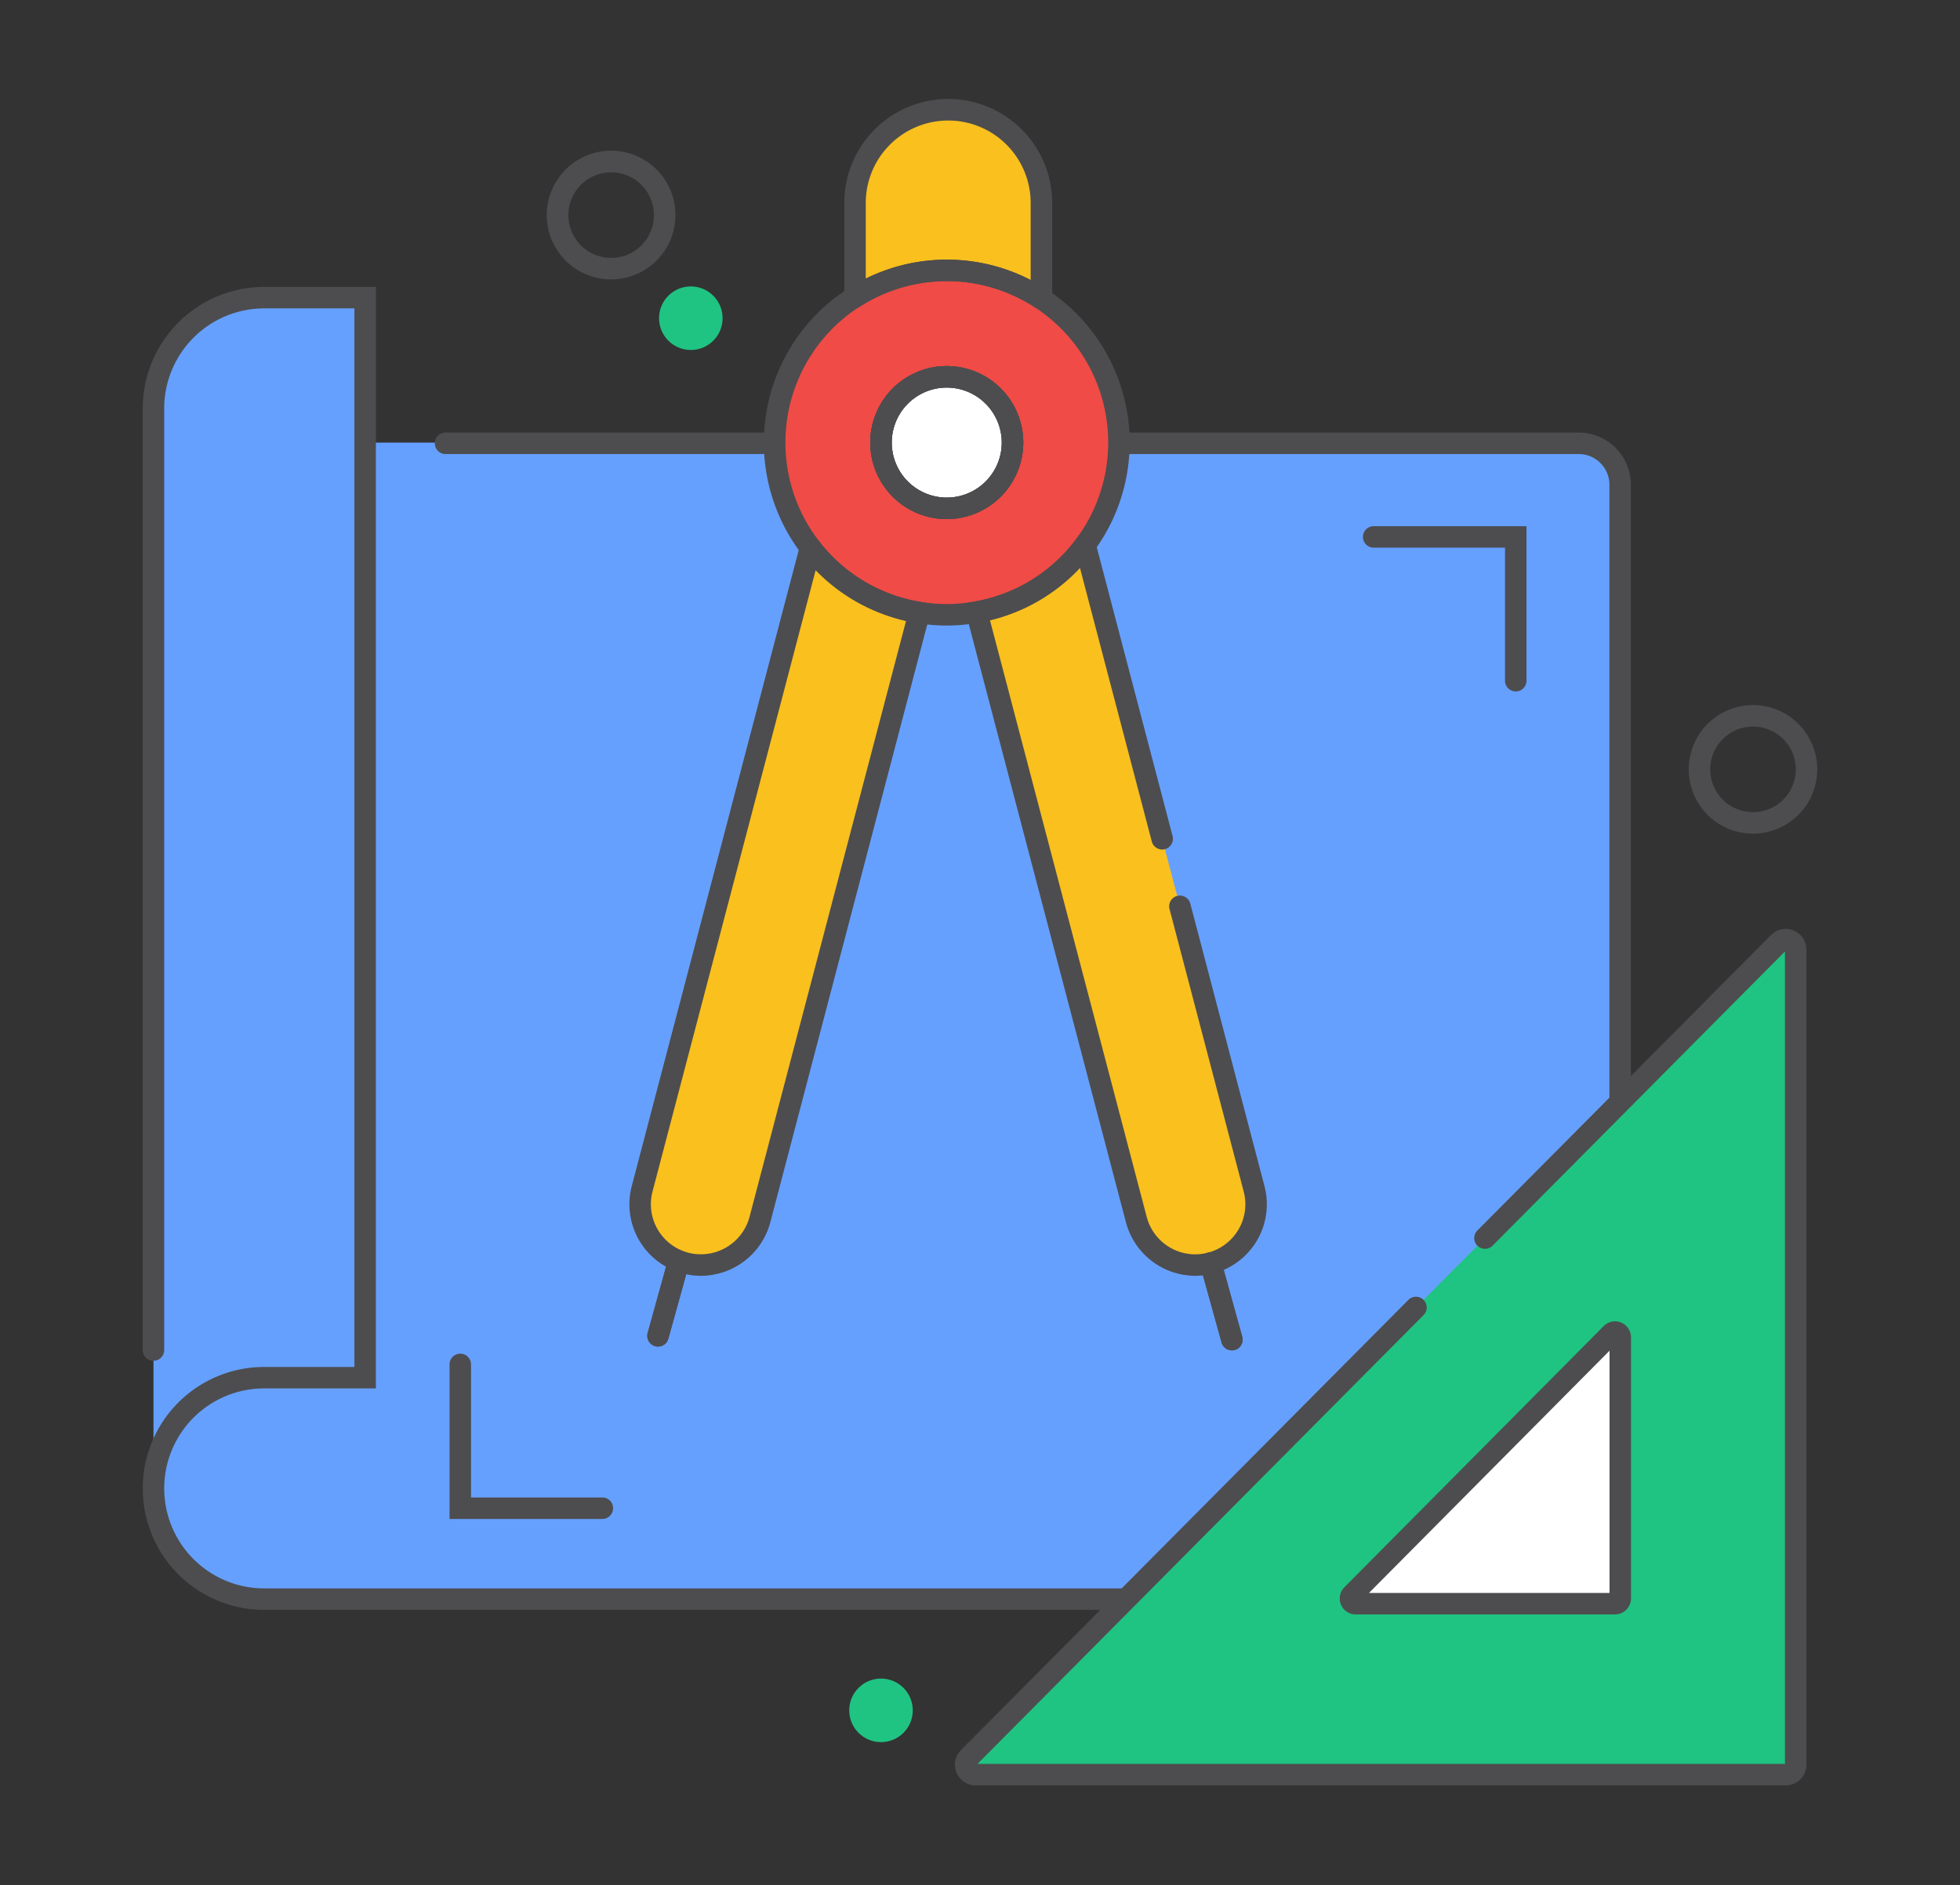 <svg xmlns="http://www.w3.org/2000/svg" id="Layer_1" data-name="Layer 1" viewBox="0 0 365 351"><rect x="0" y="0" width="365" height="351" fill="#333333" stroke="none"/><path d="M294.007,82.547,68,82.408V55.42H49.2A20.616,20.616,0,0,0,28.579,76.036V277.141A20.617,20.617,0,0,0,49.2,297.758H294.007a7.706,7.706,0,0,0,7.706-7.706V90.253A7.706,7.706,0,0,0,294.007,82.547Z" fill="#66a0ff"/><path d="M294.007,299.758H49.2a22.617,22.617,0,0,1,0-45.234H66V57.42H49.2A18.637,18.637,0,0,0,30.579,76.036v175.34a2,2,0,0,1-4,0V76.036A22.642,22.642,0,0,1,49.2,53.42H70v205.1H49.2a18.617,18.617,0,0,0,0,37.234H294.007a5.713,5.713,0,0,0,5.706-5.706V90.254a5.713,5.713,0,0,0-5.706-5.707H82.974a2,2,0,0,1,0-4H294.007a9.717,9.717,0,0,1,9.706,9.707v199.8A9.718,9.718,0,0,1,294.007,299.758Z" fill="#4d4d4f"/><path d="M282.271,128.746a2,2,0,0,1-2-2V101.972H255.812a2,2,0,0,1,0-4h28.459v28.774A2,2,0,0,1,282.271,128.746Z" fill="#4d4d4f"/><path d="M112.174,282.827H83.715V254.053a2,2,0,0,1,4,0v24.774h24.459a2,2,0,0,1,0,4Z" fill="#4d4d4f"/><path d="M193.392,55.275a32.015,32.015,0,0,0-34.145,0h-.019A32.07,32.07,0,0,0,171.2,114.059a30.52,30.52,0,0,0,5.12.414,30.21,30.21,0,0,0,5.572-.509,32.049,32.049,0,0,0,11.5-58.689ZM176.319,94.652A12.244,12.244,0,1,1,188.554,82.4,12.243,12.243,0,0,1,176.319,94.652Z" fill="#f04b46"/><path d="M176.319,96.652A14.244,14.244,0,1,1,190.554,82.4,14.27,14.27,0,0,1,176.319,96.652Zm0-24.488A10.244,10.244,0,1,0,186.554,82.4,10.256,10.256,0,0,0,176.319,72.164Z" fill="#4d4d4f"/><path d="M188.554,82.4a12.245,12.245,0,1,1-12.235-12.235A12.238,12.238,0,0,1,188.554,82.4Z" fill="#fff"/><path d="M193.937,37.92V55.275h-.545a32.015,32.015,0,0,0-34.145,0h-.019V37.92a17.355,17.355,0,1,1,34.709,0Z" fill="#f9c01e"/><path d="M225.465,235.184a11.356,11.356,0,0,1-13.853-8.094L181.891,113.964a31.919,31.919,0,0,0,20.178-12.479L233.54,221.33A11.329,11.329,0,0,1,225.465,235.184Z" fill="#f9c01e"/><path d="M171.2,114.059,141.516,227.09a11.358,11.358,0,0,1-13.854,8.094,9.672,9.672,0,0,1-1.242-.414H126.4a11.325,11.325,0,0,1-6.814-13.44l31.34-119.356A31.984,31.984,0,0,0,171.2,114.059Z" fill="#f9c01e"/><path d="M229.411,251.438a2,2,0,0,1-1.926-1.466l-3.952-14.257a2,2,0,0,1,3.855-1.069l3.951,14.257a2,2,0,0,1-1.928,2.535Z" fill="#4d4d4f"/><path d="M122.538,250.733a2.022,2.022,0,0,1-.535-.073,2,2,0,0,1-1.393-2.462l3.731-13.462a2,2,0,1,1,3.855,1.069l-3.732,13.462A2,2,0,0,1,122.538,250.733Z" fill="#4d4d4f"/><path d="M176.319,116.473a32.566,32.566,0,0,1-5.456-.443,34.06,34.06,0,0,1-12.7-62.446l.519-.31a34.052,34.052,0,1,1,23.554,62.662A32.391,32.391,0,0,1,176.319,116.473Zm-16.5-59.2a30.07,30.07,0,0,0,11.7,54.81A29.473,29.473,0,0,0,181.523,112a30.049,30.049,0,0,0,10.8-55.031l-.006,0a30.017,30.017,0,0,0-32.007,0Zm16.5,39.378A14.244,14.244,0,1,1,190.554,82.4,14.27,14.27,0,0,1,176.319,96.652Zm0-24.488A10.244,10.244,0,1,0,186.554,82.4,10.256,10.256,0,0,0,176.319,72.164Z" fill="#4d4d4f"/><path d="M176.319,96.652A14.244,14.244,0,1,1,190.554,82.4,14.27,14.27,0,0,1,176.319,96.652Zm0-24.488A10.244,10.244,0,1,0,186.554,82.4,10.256,10.256,0,0,0,176.319,72.164Z" fill="#4d4d4f"/><path d="M176.319,96.652A14.244,14.244,0,1,1,190.554,82.4,14.27,14.27,0,0,1,176.319,96.652Zm0-24.488A10.244,10.244,0,1,0,186.554,82.4,10.256,10.256,0,0,0,176.319,72.164Z" fill="#4d4d4f"/><path d="M195.937,57.274h-3.125l-.491-.31a30.017,30.017,0,0,0-32.007,0l-.489.308h-2.578l-.019-2V37.92a19.355,19.355,0,1,1,38.709,0Zm-19.618-8.931a33.884,33.884,0,0,1,15.618,3.792V37.92a15.355,15.355,0,1,0-30.709,0V51.872A33.95,33.95,0,0,1,176.319,48.343Z" fill="#4d4d4f"/><path d="M222.607,237.551a13.393,13.393,0,0,1-12.929-9.95L179.4,112.366l2.146-.372a29.79,29.79,0,0,0,18.912-11.7l2.483-3.353,15.422,58.731a2,2,0,0,1-3.869,1.016l-13.378-50.947a33.694,33.694,0,0,1-16.758,9.755l29.185,111.086a9.34,9.34,0,0,0,17.1,2.341,9.268,9.268,0,0,0,.959-7.082L217.8,169.272a2,2,0,1,1,3.869-1.015l13.8,52.565a13.316,13.316,0,0,1-12.868,16.729Z" fill="#4d4d4f"/><path d="M130.521,237.552a13.318,13.318,0,0,1-3.364-.433,11.543,11.543,0,0,1-1.114-.349h0l-.37-.138a13.32,13.32,0,0,1-8.019-15.813L150.026,97.53l2.485,3.224a29.894,29.894,0,0,0,19,11.33l2.178.349L143.45,227.6A13.4,13.4,0,0,1,130.521,237.552Zm-3.708-4.776.366.143a7.488,7.488,0,0,0,.985.329,9.383,9.383,0,0,0,11.418-6.669l29.141-110.963a33.813,33.813,0,0,1-16.825-9.467L121.521,221.838A9.322,9.322,0,0,0,126.813,232.776Z" fill="#4d4d4f"/><path d="M229.411,251.438a2,2,0,0,1-1.926-1.466l-3.952-14.257a2,2,0,0,1,3.855-1.069l3.951,14.257a2,2,0,0,1-1.928,2.535Z" fill="#4d4d4f"/><path d="M122.538,250.733a2.022,2.022,0,0,1-.535-.073,2,2,0,0,1-1.393-2.462l3.653-13.177a2,2,0,1,1,3.854,1.068l-3.653,13.178A2,2,0,0,1,122.538,250.733Z" fill="#4d4d4f"/><path d="M181.684,330.435a1.854,1.854,0,0,1-1.315-3.161l76.458-76.919,74.4-74.849a1.854,1.854,0,0,1,3.169,1.307V328.581a1.854,1.854,0,0,1-1.854,1.854Z" fill="#1fc482"/><path d="M301.732,249v48.634a.973.973,0,0,1-.973.972H252.466a.972.972,0,0,1-.69-1.657l48.293-48.635A.973.973,0,0,1,301.732,249Z" fill="#fff"/><path d="M332.542,332.435H181.684a3.855,3.855,0,0,1-2.734-6.572l83.322-83.824a2,2,0,0,1,2.837,2.82l-83.074,83.576H332.4V177.167l-54.443,54.772a2,2,0,1,1-2.837-2.82L329.809,174.1a3.854,3.854,0,0,1,6.587,2.717V328.581A3.858,3.858,0,0,1,332.542,332.435Z" fill="#4d4d4f"/><path d="M300.759,300.608H252.466a2.972,2.972,0,0,1-2.109-5.067l48.293-48.634A2.972,2.972,0,0,1,303.731,249v48.634A2.976,2.976,0,0,1,300.759,300.608Zm-45.824-4h44.8V251.5Z" fill="#4d4d4f"/><circle cx="164.065" cy="318.464" r="5.918" fill="#1fc482"/><circle cx="128.649" cy="59.248" r="5.918" fill="#1fc482"/><path d="M113.821,52.023c-.224,0-.449-.005-.676-.018a11.981,11.981,0,1,1,.676.018ZM113.8,32.09a7.967,7.967,0,1,0,7.965,8.412h0a7.964,7.964,0,0,0-7.508-8.4C114.108,32.094,113.956,32.09,113.8,32.09Z" fill="#4d4d4f"/><path d="M326.471,155.222q-.342,0-.687-.02A11.967,11.967,0,1,1,338.4,143.925h0a11.967,11.967,0,0,1-11.931,11.3Zm-.027-19.934a7.966,7.966,0,1,0,7.964,8.412h0a7.962,7.962,0,0,0-7.508-8.4C326.748,135.292,326.6,135.288,326.444,135.288Z" fill="#4d4d4f"/></svg>